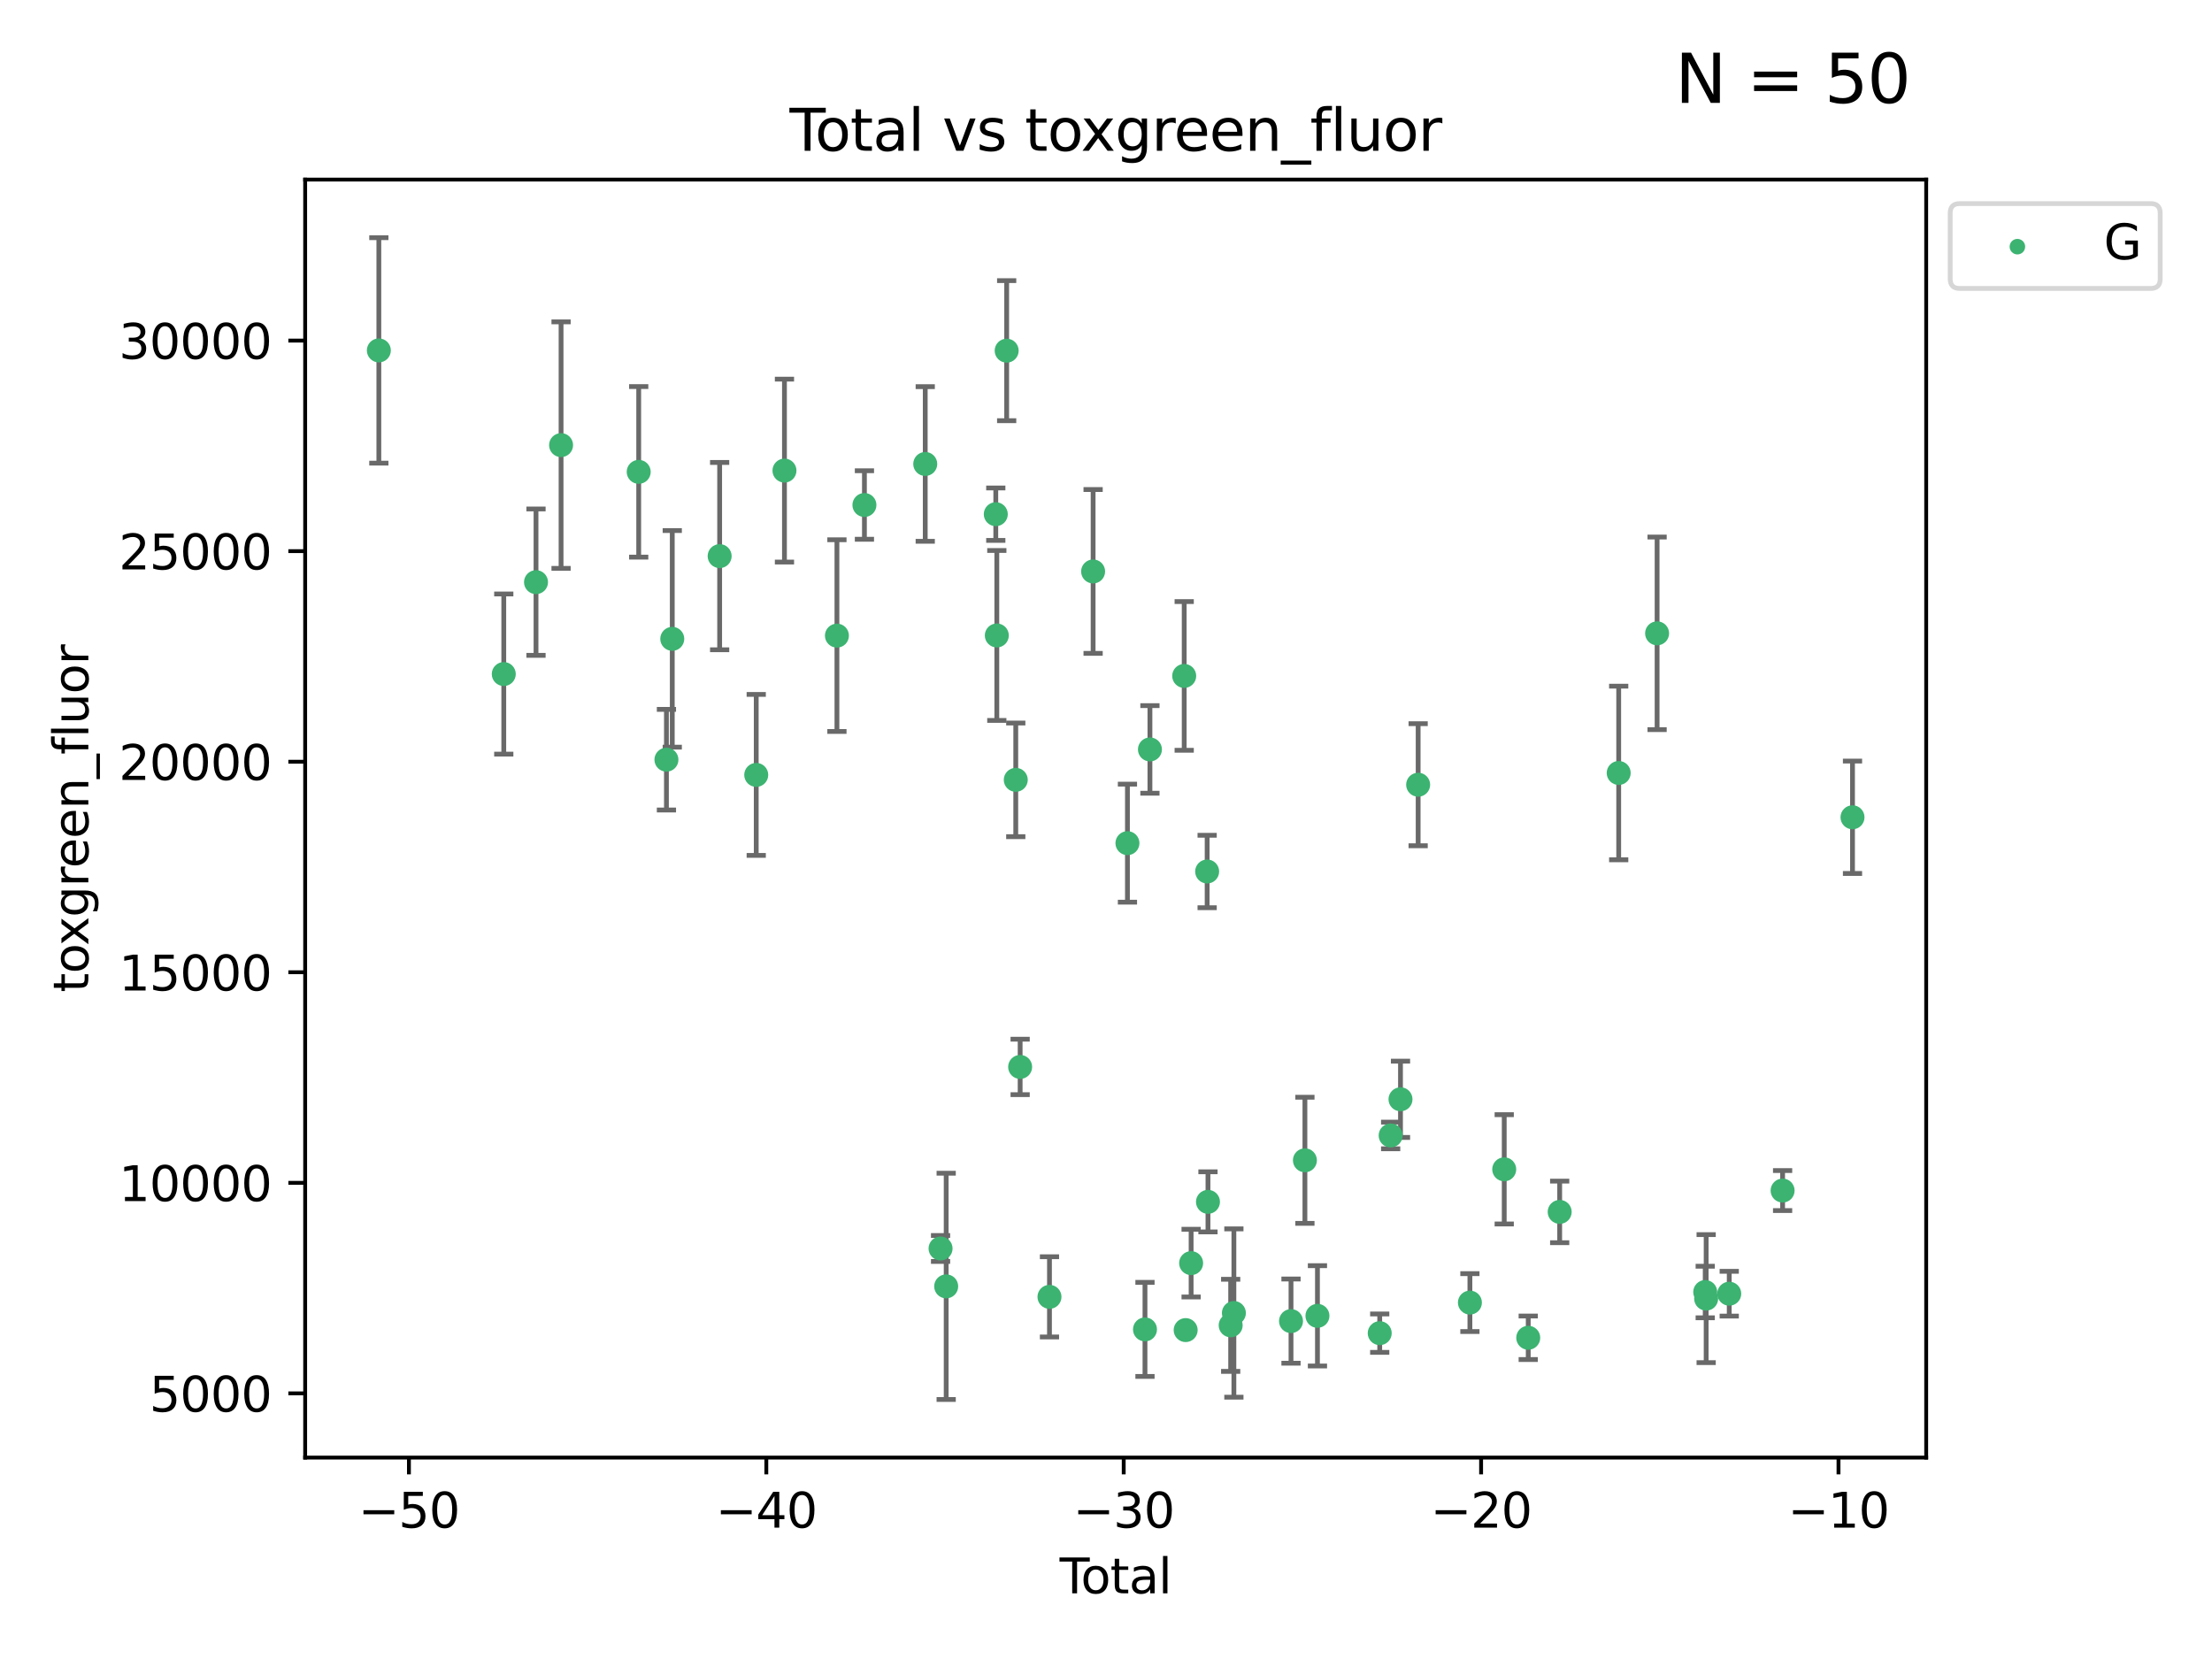 <?xml version="1.0" encoding="utf-8" standalone="no"?>
<!DOCTYPE svg PUBLIC "-//W3C//DTD SVG 1.1//EN"
  "http://www.w3.org/Graphics/SVG/1.1/DTD/svg11.dtd">
<svg xmlns:xlink="http://www.w3.org/1999/xlink" width="460.8pt" height="345.6pt" viewBox="0 0 460.8 345.6" xmlns="http://www.w3.org/2000/svg" version="1.1">
 <defs>
  <style type="text/css">*{stroke-linejoin: round; stroke-linecap: butt}</style>
 </defs>
 <g id="figure_1">
  <g id="patch_1">
   <path d="M 0 345.6 
L 460.8 345.6 
L 460.8 0 
L 0 0 
z
" style="fill: #ffffff"/>
  </g>
  <g id="axes_1">
   <g id="patch_2">
    <path d="M 63.571 303.64 
L 401.26 303.64 
L 401.26 37.411 
L 63.571 37.411 
z
" style="fill: #ffffff"/>
   </g>
   <g id="PathCollection_1">
    <defs>
     <path id="m1c52a07f7c" d="M 0 1.118 
C 0.297 1.118 0.581 1 0.791 0.791 
C 1 0.581 1.118 0.297 1.118 0 
C 1.118 -0.297 1 -0.581 0.791 -0.791 
C 0.581 -1 0.297 -1.118 0 -1.118 
C -0.297 -1.118 -0.581 -1 -0.791 -0.791 
C -1 -0.581 -1.118 -0.297 -1.118 0 
C -1.118 0.297 -1 0.581 -0.791 0.791 
C -0.581 1 -0.297 1.118 0 1.118 
z
" style="stroke: #3cb371"/>
    </defs>
    <g clip-path="url(#p42fc59a3ac)">
     <use xlink:href="#m1c52a07f7c" x="78.921" y="72.997" style="fill: #3cb371; stroke: #3cb371"/>
     <use xlink:href="#m1c52a07f7c" x="104.945" y="140.416" style="fill: #3cb371; stroke: #3cb371"/>
     <use xlink:href="#m1c52a07f7c" x="111.661" y="121.273" style="fill: #3cb371; stroke: #3cb371"/>
     <use xlink:href="#m1c52a07f7c" x="116.882" y="92.727" style="fill: #3cb371; stroke: #3cb371"/>
     <use xlink:href="#m1c52a07f7c" x="133.054" y="98.296" style="fill: #3cb371; stroke: #3cb371"/>
     <use xlink:href="#m1c52a07f7c" x="138.83" y="158.255" style="fill: #3cb371; stroke: #3cb371"/>
     <use xlink:href="#m1c52a07f7c" x="140.045" y="133.085" style="fill: #3cb371; stroke: #3cb371"/>
     <use xlink:href="#m1c52a07f7c" x="149.915" y="115.849" style="fill: #3cb371; stroke: #3cb371"/>
     <use xlink:href="#m1c52a07f7c" x="157.537" y="161.427" style="fill: #3cb371; stroke: #3cb371"/>
     <use xlink:href="#m1c52a07f7c" x="163.418" y="98.031" style="fill: #3cb371; stroke: #3cb371"/>
     <use xlink:href="#m1c52a07f7c" x="174.347" y="132.413" style="fill: #3cb371; stroke: #3cb371"/>
     <use xlink:href="#m1c52a07f7c" x="180.076" y="105.202" style="fill: #3cb371; stroke: #3cb371"/>
     <use xlink:href="#m1c52a07f7c" x="192.744" y="96.654" style="fill: #3cb371; stroke: #3cb371"/>
     <use xlink:href="#m1c52a07f7c" x="195.937" y="260.083" style="fill: #3cb371; stroke: #3cb371"/>
     <use xlink:href="#m1c52a07f7c" x="197.107" y="267.972" style="fill: #3cb371; stroke: #3cb371"/>
     <use xlink:href="#m1c52a07f7c" x="207.44" y="107.117" style="fill: #3cb371; stroke: #3cb371"/>
     <use xlink:href="#m1c52a07f7c" x="207.655" y="132.378" style="fill: #3cb371; stroke: #3cb371"/>
     <use xlink:href="#m1c52a07f7c" x="209.708" y="73.051" style="fill: #3cb371; stroke: #3cb371"/>
     <use xlink:href="#m1c52a07f7c" x="211.603" y="162.455" style="fill: #3cb371; stroke: #3cb371"/>
     <use xlink:href="#m1c52a07f7c" x="212.514" y="222.262" style="fill: #3cb371; stroke: #3cb371"/>
     <use xlink:href="#m1c52a07f7c" x="218.625" y="270.158" style="fill: #3cb371; stroke: #3cb371"/>
     <use xlink:href="#m1c52a07f7c" x="227.715" y="119.045" style="fill: #3cb371; stroke: #3cb371"/>
     <use xlink:href="#m1c52a07f7c" x="234.867" y="175.647" style="fill: #3cb371; stroke: #3cb371"/>
     <use xlink:href="#m1c52a07f7c" x="238.521" y="276.939" style="fill: #3cb371; stroke: #3cb371"/>
     <use xlink:href="#m1c52a07f7c" x="239.552" y="156.122" style="fill: #3cb371; stroke: #3cb371"/>
     <use xlink:href="#m1c52a07f7c" x="246.69" y="140.808" style="fill: #3cb371; stroke: #3cb371"/>
     <use xlink:href="#m1c52a07f7c" x="246.995" y="277.082" style="fill: #3cb371; stroke: #3cb371"/>
     <use xlink:href="#m1c52a07f7c" x="248.132" y="263.132" style="fill: #3cb371; stroke: #3cb371"/>
     <use xlink:href="#m1c52a07f7c" x="251.47" y="181.548" style="fill: #3cb371; stroke: #3cb371"/>
     <use xlink:href="#m1c52a07f7c" x="251.643" y="250.367" style="fill: #3cb371; stroke: #3cb371"/>
     <use xlink:href="#m1c52a07f7c" x="256.372" y="276.09" style="fill: #3cb371; stroke: #3cb371"/>
     <use xlink:href="#m1c52a07f7c" x="257.041" y="273.527" style="fill: #3cb371; stroke: #3cb371"/>
     <use xlink:href="#m1c52a07f7c" x="268.941" y="275.21" style="fill: #3cb371; stroke: #3cb371"/>
     <use xlink:href="#m1c52a07f7c" x="271.837" y="241.714" style="fill: #3cb371; stroke: #3cb371"/>
     <use xlink:href="#m1c52a07f7c" x="274.449" y="274.113" style="fill: #3cb371; stroke: #3cb371"/>
     <use xlink:href="#m1c52a07f7c" x="287.421" y="277.722" style="fill: #3cb371; stroke: #3cb371"/>
     <use xlink:href="#m1c52a07f7c" x="289.699" y="236.539" style="fill: #3cb371; stroke: #3cb371"/>
     <use xlink:href="#m1c52a07f7c" x="291.75" y="229" style="fill: #3cb371; stroke: #3cb371"/>
     <use xlink:href="#m1c52a07f7c" x="295.426" y="163.471" style="fill: #3cb371; stroke: #3cb371"/>
     <use xlink:href="#m1c52a07f7c" x="306.209" y="271.354" style="fill: #3cb371; stroke: #3cb371"/>
     <use xlink:href="#m1c52a07f7c" x="313.358" y="243.591" style="fill: #3cb371; stroke: #3cb371"/>
     <use xlink:href="#m1c52a07f7c" x="318.359" y="278.681" style="fill: #3cb371; stroke: #3cb371"/>
     <use xlink:href="#m1c52a07f7c" x="324.91" y="252.461" style="fill: #3cb371; stroke: #3cb371"/>
     <use xlink:href="#m1c52a07f7c" x="337.204" y="161.024" style="fill: #3cb371; stroke: #3cb371"/>
     <use xlink:href="#m1c52a07f7c" x="345.204" y="131.935" style="fill: #3cb371; stroke: #3cb371"/>
     <use xlink:href="#m1c52a07f7c" x="355.23" y="269.151" style="fill: #3cb371; stroke: #3cb371"/>
     <use xlink:href="#m1c52a07f7c" x="355.424" y="270.526" style="fill: #3cb371; stroke: #3cb371"/>
     <use xlink:href="#m1c52a07f7c" x="360.232" y="269.502" style="fill: #3cb371; stroke: #3cb371"/>
     <use xlink:href="#m1c52a07f7c" x="371.349" y="248.015" style="fill: #3cb371; stroke: #3cb371"/>
     <use xlink:href="#m1c52a07f7c" x="385.911" y="170.254" style="fill: #3cb371; stroke: #3cb371"/>
    </g>
   </g>
   <g id="matplotlib.axis_1">
    <g id="xtick_1">
     <g id="line2d_1">
      <defs>
       <path id="m34dbe4c4c5" d="M 0 0 
L 0 3.5 
" style="stroke: #000000; stroke-width: 0.8"/>
      </defs>
      <g>
       <use xlink:href="#m34dbe4c4c5" x="85.187" y="303.64" style="stroke: #000000; stroke-width: 0.8"/>
      </g>
     </g>
     <g id="text_1">
      <!-- −50 -->
      <g transform="translate(74.634 318.238)scale(0.1 -0.1)">
       <defs>
        <path id="DejaVuSans-2212" d="M 678 2272 
L 4684 2272 
L 4684 1741 
L 678 1741 
L 678 2272 
z
" transform="scale(0.016)"/>
        <path id="DejaVuSans-35" d="M 691 4666 
L 3169 4666 
L 3169 4134 
L 1269 4134 
L 1269 2991 
Q 1406 3038 1543 3061 
Q 1681 3084 1819 3084 
Q 2600 3084 3056 2656 
Q 3513 2228 3513 1497 
Q 3513 744 3044 326 
Q 2575 -91 1722 -91 
Q 1428 -91 1123 -41 
Q 819 9 494 109 
L 494 744 
Q 775 591 1075 516 
Q 1375 441 1709 441 
Q 2250 441 2565 725 
Q 2881 1009 2881 1497 
Q 2881 1984 2565 2268 
Q 2250 2553 1709 2553 
Q 1456 2553 1204 2497 
Q 953 2441 691 2322 
L 691 4666 
z
" transform="scale(0.016)"/>
        <path id="DejaVuSans-30" d="M 2034 4250 
Q 1547 4250 1301 3770 
Q 1056 3291 1056 2328 
Q 1056 1369 1301 889 
Q 1547 409 2034 409 
Q 2525 409 2770 889 
Q 3016 1369 3016 2328 
Q 3016 3291 2770 3770 
Q 2525 4250 2034 4250 
z
M 2034 4750 
Q 2819 4750 3233 4129 
Q 3647 3509 3647 2328 
Q 3647 1150 3233 529 
Q 2819 -91 2034 -91 
Q 1250 -91 836 529 
Q 422 1150 422 2328 
Q 422 3509 836 4129 
Q 1250 4750 2034 4750 
z
" transform="scale(0.016)"/>
       </defs>
       <use xlink:href="#DejaVuSans-2212"/>
       <use xlink:href="#DejaVuSans-35" x="83.789"/>
       <use xlink:href="#DejaVuSans-30" x="147.412"/>
      </g>
     </g>
    </g>
    <g id="xtick_2">
     <g id="line2d_2">
      <g>
       <use xlink:href="#m34dbe4c4c5" x="159.638" y="303.64" style="stroke: #000000; stroke-width: 0.8"/>
      </g>
     </g>
     <g id="text_2">
      <!-- −40 -->
      <g transform="translate(149.086 318.238)scale(0.1 -0.1)">
       <defs>
        <path id="DejaVuSans-34" d="M 2419 4116 
L 825 1625 
L 2419 1625 
L 2419 4116 
z
M 2253 4666 
L 3047 4666 
L 3047 1625 
L 3713 1625 
L 3713 1100 
L 3047 1100 
L 3047 0 
L 2419 0 
L 2419 1100 
L 313 1100 
L 313 1709 
L 2253 4666 
z
" transform="scale(0.016)"/>
       </defs>
       <use xlink:href="#DejaVuSans-2212"/>
       <use xlink:href="#DejaVuSans-34" x="83.789"/>
       <use xlink:href="#DejaVuSans-30" x="147.412"/>
      </g>
     </g>
    </g>
    <g id="xtick_3">
     <g id="line2d_3">
      <g>
       <use xlink:href="#m34dbe4c4c5" x="234.089" y="303.64" style="stroke: #000000; stroke-width: 0.8"/>
      </g>
     </g>
     <g id="text_3">
      <!-- −30 -->
      <g transform="translate(223.537 318.238)scale(0.1 -0.1)">
       <defs>
        <path id="DejaVuSans-33" d="M 2597 2516 
Q 3050 2419 3304 2112 
Q 3559 1806 3559 1356 
Q 3559 666 3084 287 
Q 2609 -91 1734 -91 
Q 1441 -91 1130 -33 
Q 819 25 488 141 
L 488 750 
Q 750 597 1062 519 
Q 1375 441 1716 441 
Q 2309 441 2620 675 
Q 2931 909 2931 1356 
Q 2931 1769 2642 2001 
Q 2353 2234 1838 2234 
L 1294 2234 
L 1294 2753 
L 1863 2753 
Q 2328 2753 2575 2939 
Q 2822 3125 2822 3475 
Q 2822 3834 2567 4026 
Q 2313 4219 1838 4219 
Q 1578 4219 1281 4162 
Q 984 4106 628 3988 
L 628 4550 
Q 988 4650 1302 4700 
Q 1616 4750 1894 4750 
Q 2613 4750 3031 4423 
Q 3450 4097 3450 3541 
Q 3450 3153 3228 2886 
Q 3006 2619 2597 2516 
z
" transform="scale(0.016)"/>
       </defs>
       <use xlink:href="#DejaVuSans-2212"/>
       <use xlink:href="#DejaVuSans-33" x="83.789"/>
       <use xlink:href="#DejaVuSans-30" x="147.412"/>
      </g>
     </g>
    </g>
    <g id="xtick_4">
     <g id="line2d_4">
      <g>
       <use xlink:href="#m34dbe4c4c5" x="308.541" y="303.64" style="stroke: #000000; stroke-width: 0.8"/>
      </g>
     </g>
     <g id="text_4">
      <!-- −20 -->
      <g transform="translate(297.988 318.238)scale(0.1 -0.1)">
       <defs>
        <path id="DejaVuSans-32" d="M 1228 531 
L 3431 531 
L 3431 0 
L 469 0 
L 469 531 
Q 828 903 1448 1529 
Q 2069 2156 2228 2338 
Q 2531 2678 2651 2914 
Q 2772 3150 2772 3378 
Q 2772 3750 2511 3984 
Q 2250 4219 1831 4219 
Q 1534 4219 1204 4116 
Q 875 4013 500 3803 
L 500 4441 
Q 881 4594 1212 4672 
Q 1544 4750 1819 4750 
Q 2544 4750 2975 4387 
Q 3406 4025 3406 3419 
Q 3406 3131 3298 2873 
Q 3191 2616 2906 2266 
Q 2828 2175 2409 1742 
Q 1991 1309 1228 531 
z
" transform="scale(0.016)"/>
       </defs>
       <use xlink:href="#DejaVuSans-2212"/>
       <use xlink:href="#DejaVuSans-32" x="83.789"/>
       <use xlink:href="#DejaVuSans-30" x="147.412"/>
      </g>
     </g>
    </g>
    <g id="xtick_5">
     <g id="line2d_5">
      <g>
       <use xlink:href="#m34dbe4c4c5" x="382.992" y="303.64" style="stroke: #000000; stroke-width: 0.8"/>
      </g>
     </g>
     <g id="text_5">
      <!-- −10 -->
      <g transform="translate(372.44 318.238)scale(0.1 -0.1)">
       <defs>
        <path id="DejaVuSans-31" d="M 794 531 
L 1825 531 
L 1825 4091 
L 703 3866 
L 703 4441 
L 1819 4666 
L 2450 4666 
L 2450 531 
L 3481 531 
L 3481 0 
L 794 0 
L 794 531 
z
" transform="scale(0.016)"/>
       </defs>
       <use xlink:href="#DejaVuSans-2212"/>
       <use xlink:href="#DejaVuSans-31" x="83.789"/>
       <use xlink:href="#DejaVuSans-30" x="147.412"/>
      </g>
     </g>
    </g>
    <g id="text_6">
     <!-- Total -->
     <g transform="translate(220.739 331.917)scale(0.1 -0.1)">
      <defs>
       <path id="DejaVuSans-54" d="M -19 4666 
L 3928 4666 
L 3928 4134 
L 2272 4134 
L 2272 0 
L 1638 0 
L 1638 4134 
L -19 4134 
L -19 4666 
z
" transform="scale(0.016)"/>
       <path id="DejaVuSans-6f" d="M 1959 3097 
Q 1497 3097 1228 2736 
Q 959 2375 959 1747 
Q 959 1119 1226 758 
Q 1494 397 1959 397 
Q 2419 397 2687 759 
Q 2956 1122 2956 1747 
Q 2956 2369 2687 2733 
Q 2419 3097 1959 3097 
z
M 1959 3584 
Q 2709 3584 3137 3096 
Q 3566 2609 3566 1747 
Q 3566 888 3137 398 
Q 2709 -91 1959 -91 
Q 1206 -91 779 398 
Q 353 888 353 1747 
Q 353 2609 779 3096 
Q 1206 3584 1959 3584 
z
" transform="scale(0.016)"/>
       <path id="DejaVuSans-74" d="M 1172 4494 
L 1172 3500 
L 2356 3500 
L 2356 3053 
L 1172 3053 
L 1172 1153 
Q 1172 725 1289 603 
Q 1406 481 1766 481 
L 2356 481 
L 2356 0 
L 1766 0 
Q 1100 0 847 248 
Q 594 497 594 1153 
L 594 3053 
L 172 3053 
L 172 3500 
L 594 3500 
L 594 4494 
L 1172 4494 
z
" transform="scale(0.016)"/>
       <path id="DejaVuSans-61" d="M 2194 1759 
Q 1497 1759 1228 1600 
Q 959 1441 959 1056 
Q 959 750 1161 570 
Q 1363 391 1709 391 
Q 2188 391 2477 730 
Q 2766 1069 2766 1631 
L 2766 1759 
L 2194 1759 
z
M 3341 1997 
L 3341 0 
L 2766 0 
L 2766 531 
Q 2569 213 2275 61 
Q 1981 -91 1556 -91 
Q 1019 -91 701 211 
Q 384 513 384 1019 
Q 384 1609 779 1909 
Q 1175 2209 1959 2209 
L 2766 2209 
L 2766 2266 
Q 2766 2663 2505 2880 
Q 2244 3097 1772 3097 
Q 1472 3097 1187 3025 
Q 903 2953 641 2809 
L 641 3341 
Q 956 3463 1253 3523 
Q 1550 3584 1831 3584 
Q 2591 3584 2966 3190 
Q 3341 2797 3341 1997 
z
" transform="scale(0.016)"/>
       <path id="DejaVuSans-6c" d="M 603 4863 
L 1178 4863 
L 1178 0 
L 603 0 
L 603 4863 
z
" transform="scale(0.016)"/>
      </defs>
      <use xlink:href="#DejaVuSans-54"/>
      <use xlink:href="#DejaVuSans-6f" x="44.084"/>
      <use xlink:href="#DejaVuSans-74" x="105.266"/>
      <use xlink:href="#DejaVuSans-61" x="144.475"/>
      <use xlink:href="#DejaVuSans-6c" x="205.754"/>
     </g>
    </g>
   </g>
   <g id="matplotlib.axis_2">
    <g id="ytick_1">
     <g id="line2d_6">
      <defs>
       <path id="m2bfb6c1c84" d="M 0 0 
L -3.5 0 
" style="stroke: #000000; stroke-width: 0.8"/>
      </defs>
      <g>
       <use xlink:href="#m2bfb6c1c84" x="63.571" y="290.266" style="stroke: #000000; stroke-width: 0.8"/>
      </g>
     </g>
     <g id="text_7">
      <!-- 5000 -->
      <g transform="translate(31.121 294.065)scale(0.1 -0.1)">
       <use xlink:href="#DejaVuSans-35"/>
       <use xlink:href="#DejaVuSans-30" x="63.623"/>
       <use xlink:href="#DejaVuSans-30" x="127.246"/>
       <use xlink:href="#DejaVuSans-30" x="190.869"/>
      </g>
     </g>
    </g>
    <g id="ytick_2">
     <g id="line2d_7">
      <g>
       <use xlink:href="#m2bfb6c1c84" x="63.571" y="246.403" style="stroke: #000000; stroke-width: 0.8"/>
      </g>
     </g>
     <g id="text_8">
      <!-- 10000 -->
      <g transform="translate(24.759 250.202)scale(0.1 -0.1)">
       <use xlink:href="#DejaVuSans-31"/>
       <use xlink:href="#DejaVuSans-30" x="63.623"/>
       <use xlink:href="#DejaVuSans-30" x="127.246"/>
       <use xlink:href="#DejaVuSans-30" x="190.869"/>
       <use xlink:href="#DejaVuSans-30" x="254.492"/>
      </g>
     </g>
    </g>
    <g id="ytick_3">
     <g id="line2d_8">
      <g>
       <use xlink:href="#m2bfb6c1c84" x="63.571" y="202.54" style="stroke: #000000; stroke-width: 0.8"/>
      </g>
     </g>
     <g id="text_9">
      <!-- 15000 -->
      <g transform="translate(24.759 206.339)scale(0.1 -0.1)">
       <use xlink:href="#DejaVuSans-31"/>
       <use xlink:href="#DejaVuSans-35" x="63.623"/>
       <use xlink:href="#DejaVuSans-30" x="127.246"/>
       <use xlink:href="#DejaVuSans-30" x="190.869"/>
       <use xlink:href="#DejaVuSans-30" x="254.492"/>
      </g>
     </g>
    </g>
    <g id="ytick_4">
     <g id="line2d_9">
      <g>
       <use xlink:href="#m2bfb6c1c84" x="63.571" y="158.677" style="stroke: #000000; stroke-width: 0.8"/>
      </g>
     </g>
     <g id="text_10">
      <!-- 20000 -->
      <g transform="translate(24.759 162.477)scale(0.1 -0.1)">
       <use xlink:href="#DejaVuSans-32"/>
       <use xlink:href="#DejaVuSans-30" x="63.623"/>
       <use xlink:href="#DejaVuSans-30" x="127.246"/>
       <use xlink:href="#DejaVuSans-30" x="190.869"/>
       <use xlink:href="#DejaVuSans-30" x="254.492"/>
      </g>
     </g>
    </g>
    <g id="ytick_5">
     <g id="line2d_10">
      <g>
       <use xlink:href="#m2bfb6c1c84" x="63.571" y="114.815" style="stroke: #000000; stroke-width: 0.8"/>
      </g>
     </g>
     <g id="text_11">
      <!-- 25000 -->
      <g transform="translate(24.759 118.614)scale(0.1 -0.1)">
       <use xlink:href="#DejaVuSans-32"/>
       <use xlink:href="#DejaVuSans-35" x="63.623"/>
       <use xlink:href="#DejaVuSans-30" x="127.246"/>
       <use xlink:href="#DejaVuSans-30" x="190.869"/>
       <use xlink:href="#DejaVuSans-30" x="254.492"/>
      </g>
     </g>
    </g>
    <g id="ytick_6">
     <g id="line2d_11">
      <g>
       <use xlink:href="#m2bfb6c1c84" x="63.571" y="70.952" style="stroke: #000000; stroke-width: 0.8"/>
      </g>
     </g>
     <g id="text_12">
      <!-- 30000 -->
      <g transform="translate(24.759 74.751)scale(0.1 -0.1)">
       <use xlink:href="#DejaVuSans-33"/>
       <use xlink:href="#DejaVuSans-30" x="63.623"/>
       <use xlink:href="#DejaVuSans-30" x="127.246"/>
       <use xlink:href="#DejaVuSans-30" x="190.869"/>
       <use xlink:href="#DejaVuSans-30" x="254.492"/>
      </g>
     </g>
    </g>
    <g id="text_13">
     <!-- toxgreen_fluor -->
     <g transform="translate(18.401 206.72)rotate(-90)scale(0.1 -0.1)">
      <defs>
       <path id="DejaVuSans-78" d="M 3513 3500 
L 2247 1797 
L 3578 0 
L 2900 0 
L 1881 1375 
L 863 0 
L 184 0 
L 1544 1831 
L 300 3500 
L 978 3500 
L 1906 2253 
L 2834 3500 
L 3513 3500 
z
" transform="scale(0.016)"/>
       <path id="DejaVuSans-67" d="M 2906 1791 
Q 2906 2416 2648 2759 
Q 2391 3103 1925 3103 
Q 1463 3103 1205 2759 
Q 947 2416 947 1791 
Q 947 1169 1205 825 
Q 1463 481 1925 481 
Q 2391 481 2648 825 
Q 2906 1169 2906 1791 
z
M 3481 434 
Q 3481 -459 3084 -895 
Q 2688 -1331 1869 -1331 
Q 1566 -1331 1297 -1286 
Q 1028 -1241 775 -1147 
L 775 -588 
Q 1028 -725 1275 -790 
Q 1522 -856 1778 -856 
Q 2344 -856 2625 -561 
Q 2906 -266 2906 331 
L 2906 616 
Q 2728 306 2450 153 
Q 2172 0 1784 0 
Q 1141 0 747 490 
Q 353 981 353 1791 
Q 353 2603 747 3093 
Q 1141 3584 1784 3584 
Q 2172 3584 2450 3431 
Q 2728 3278 2906 2969 
L 2906 3500 
L 3481 3500 
L 3481 434 
z
" transform="scale(0.016)"/>
       <path id="DejaVuSans-72" d="M 2631 2963 
Q 2534 3019 2420 3045 
Q 2306 3072 2169 3072 
Q 1681 3072 1420 2755 
Q 1159 2438 1159 1844 
L 1159 0 
L 581 0 
L 581 3500 
L 1159 3500 
L 1159 2956 
Q 1341 3275 1631 3429 
Q 1922 3584 2338 3584 
Q 2397 3584 2469 3576 
Q 2541 3569 2628 3553 
L 2631 2963 
z
" transform="scale(0.016)"/>
       <path id="DejaVuSans-65" d="M 3597 1894 
L 3597 1613 
L 953 1613 
Q 991 1019 1311 708 
Q 1631 397 2203 397 
Q 2534 397 2845 478 
Q 3156 559 3463 722 
L 3463 178 
Q 3153 47 2828 -22 
Q 2503 -91 2169 -91 
Q 1331 -91 842 396 
Q 353 884 353 1716 
Q 353 2575 817 3079 
Q 1281 3584 2069 3584 
Q 2775 3584 3186 3129 
Q 3597 2675 3597 1894 
z
M 3022 2063 
Q 3016 2534 2758 2815 
Q 2500 3097 2075 3097 
Q 1594 3097 1305 2825 
Q 1016 2553 972 2059 
L 3022 2063 
z
" transform="scale(0.016)"/>
       <path id="DejaVuSans-6e" d="M 3513 2113 
L 3513 0 
L 2938 0 
L 2938 2094 
Q 2938 2591 2744 2837 
Q 2550 3084 2163 3084 
Q 1697 3084 1428 2787 
Q 1159 2491 1159 1978 
L 1159 0 
L 581 0 
L 581 3500 
L 1159 3500 
L 1159 2956 
Q 1366 3272 1645 3428 
Q 1925 3584 2291 3584 
Q 2894 3584 3203 3211 
Q 3513 2838 3513 2113 
z
" transform="scale(0.016)"/>
       <path id="DejaVuSans-5f" d="M 3263 -1063 
L 3263 -1509 
L -63 -1509 
L -63 -1063 
L 3263 -1063 
z
" transform="scale(0.016)"/>
       <path id="DejaVuSans-66" d="M 2375 4863 
L 2375 4384 
L 1825 4384 
Q 1516 4384 1395 4259 
Q 1275 4134 1275 3809 
L 1275 3500 
L 2222 3500 
L 2222 3053 
L 1275 3053 
L 1275 0 
L 697 0 
L 697 3053 
L 147 3053 
L 147 3500 
L 697 3500 
L 697 3744 
Q 697 4328 969 4595 
Q 1241 4863 1831 4863 
L 2375 4863 
z
" transform="scale(0.016)"/>
       <path id="DejaVuSans-75" d="M 544 1381 
L 544 3500 
L 1119 3500 
L 1119 1403 
Q 1119 906 1312 657 
Q 1506 409 1894 409 
Q 2359 409 2629 706 
Q 2900 1003 2900 1516 
L 2900 3500 
L 3475 3500 
L 3475 0 
L 2900 0 
L 2900 538 
Q 2691 219 2414 64 
Q 2138 -91 1772 -91 
Q 1169 -91 856 284 
Q 544 659 544 1381 
z
M 1991 3584 
L 1991 3584 
z
" transform="scale(0.016)"/>
      </defs>
      <use xlink:href="#DejaVuSans-74"/>
      <use xlink:href="#DejaVuSans-6f" x="39.209"/>
      <use xlink:href="#DejaVuSans-78" x="97.266"/>
      <use xlink:href="#DejaVuSans-67" x="156.445"/>
      <use xlink:href="#DejaVuSans-72" x="219.922"/>
      <use xlink:href="#DejaVuSans-65" x="258.785"/>
      <use xlink:href="#DejaVuSans-65" x="320.309"/>
      <use xlink:href="#DejaVuSans-6e" x="381.832"/>
      <use xlink:href="#DejaVuSans-5f" x="445.211"/>
      <use xlink:href="#DejaVuSans-66" x="495.211"/>
      <use xlink:href="#DejaVuSans-6c" x="530.416"/>
      <use xlink:href="#DejaVuSans-75" x="558.199"/>
      <use xlink:href="#DejaVuSans-6f" x="621.578"/>
      <use xlink:href="#DejaVuSans-72" x="682.76"/>
     </g>
    </g>
   </g>
   <g id="LineCollection_1">
    <path d="M 78.921 96.481 
L 78.921 49.513 
" clip-path="url(#p42fc59a3ac)" style="fill: none; stroke: #696969"/>
    <path d="M 104.945 157.099 
L 104.945 123.733 
" clip-path="url(#p42fc59a3ac)" style="fill: none; stroke: #696969"/>
    <path d="M 111.661 136.52 
L 111.661 106.027 
" clip-path="url(#p42fc59a3ac)" style="fill: none; stroke: #696969"/>
    <path d="M 116.882 118.404 
L 116.882 67.05 
" clip-path="url(#p42fc59a3ac)" style="fill: none; stroke: #696969"/>
    <path d="M 133.054 116.062 
L 133.054 80.529 
" clip-path="url(#p42fc59a3ac)" style="fill: none; stroke: #696969"/>
    <path d="M 138.83 168.737 
L 138.83 147.774 
" clip-path="url(#p42fc59a3ac)" style="fill: none; stroke: #696969"/>
    <path d="M 140.045 155.648 
L 140.045 110.521 
" clip-path="url(#p42fc59a3ac)" style="fill: none; stroke: #696969"/>
    <path d="M 149.915 135.361 
L 149.915 96.336 
" clip-path="url(#p42fc59a3ac)" style="fill: none; stroke: #696969"/>
    <path d="M 157.537 178.196 
L 157.537 144.657 
" clip-path="url(#p42fc59a3ac)" style="fill: none; stroke: #696969"/>
    <path d="M 163.418 117.085 
L 163.418 78.978 
" clip-path="url(#p42fc59a3ac)" style="fill: none; stroke: #696969"/>
    <path d="M 174.347 152.381 
L 174.347 112.444 
" clip-path="url(#p42fc59a3ac)" style="fill: none; stroke: #696969"/>
    <path d="M 180.076 112.336 
L 180.076 98.067 
" clip-path="url(#p42fc59a3ac)" style="fill: none; stroke: #696969"/>
    <path d="M 192.744 112.76 
L 192.744 80.548 
" clip-path="url(#p42fc59a3ac)" style="fill: none; stroke: #696969"/>
    <path d="M 195.937 262.785 
L 195.937 257.381 
" clip-path="url(#p42fc59a3ac)" style="fill: none; stroke: #696969"/>
    <path d="M 197.107 291.539 
L 197.107 244.406 
" clip-path="url(#p42fc59a3ac)" style="fill: none; stroke: #696969"/>
    <path d="M 207.44 112.579 
L 207.44 101.655 
" clip-path="url(#p42fc59a3ac)" style="fill: none; stroke: #696969"/>
    <path d="M 207.655 150.081 
L 207.655 114.675 
" clip-path="url(#p42fc59a3ac)" style="fill: none; stroke: #696969"/>
    <path d="M 209.708 87.64 
L 209.708 58.462 
" clip-path="url(#p42fc59a3ac)" style="fill: none; stroke: #696969"/>
    <path d="M 211.603 174.293 
L 211.603 150.618 
" clip-path="url(#p42fc59a3ac)" style="fill: none; stroke: #696969"/>
    <path d="M 212.514 228.037 
L 212.514 216.486 
" clip-path="url(#p42fc59a3ac)" style="fill: none; stroke: #696969"/>
    <path d="M 218.625 278.516 
L 218.625 261.799 
" clip-path="url(#p42fc59a3ac)" style="fill: none; stroke: #696969"/>
    <path d="M 227.715 136.112 
L 227.715 101.978 
" clip-path="url(#p42fc59a3ac)" style="fill: none; stroke: #696969"/>
    <path d="M 234.867 187.941 
L 234.867 163.353 
" clip-path="url(#p42fc59a3ac)" style="fill: none; stroke: #696969"/>
    <path d="M 238.521 286.738 
L 238.521 267.141 
" clip-path="url(#p42fc59a3ac)" style="fill: none; stroke: #696969"/>
    <path d="M 239.552 165.245 
L 239.552 146.999 
" clip-path="url(#p42fc59a3ac)" style="fill: none; stroke: #696969"/>
    <path d="M 246.69 156.294 
L 246.69 125.323 
" clip-path="url(#p42fc59a3ac)" style="fill: none; stroke: #696969"/>
    <path d="M 246.995 277.828 
L 246.995 276.337 
" clip-path="url(#p42fc59a3ac)" style="fill: none; stroke: #696969"/>
    <path d="M 248.132 270.184 
L 248.132 256.08 
" clip-path="url(#p42fc59a3ac)" style="fill: none; stroke: #696969"/>
    <path d="M 251.47 189.094 
L 251.47 174.002 
" clip-path="url(#p42fc59a3ac)" style="fill: none; stroke: #696969"/>
    <path d="M 251.643 256.629 
L 251.643 244.105 
" clip-path="url(#p42fc59a3ac)" style="fill: none; stroke: #696969"/>
    <path d="M 256.372 285.683 
L 256.372 266.497 
" clip-path="url(#p42fc59a3ac)" style="fill: none; stroke: #696969"/>
    <path d="M 257.041 291.058 
L 257.041 255.996 
" clip-path="url(#p42fc59a3ac)" style="fill: none; stroke: #696969"/>
    <path d="M 268.941 283.981 
L 268.941 266.439 
" clip-path="url(#p42fc59a3ac)" style="fill: none; stroke: #696969"/>
    <path d="M 271.837 254.85 
L 271.837 228.578 
" clip-path="url(#p42fc59a3ac)" style="fill: none; stroke: #696969"/>
    <path d="M 274.449 284.562 
L 274.449 263.665 
" clip-path="url(#p42fc59a3ac)" style="fill: none; stroke: #696969"/>
    <path d="M 287.421 281.72 
L 287.421 273.723 
" clip-path="url(#p42fc59a3ac)" style="fill: none; stroke: #696969"/>
    <path d="M 289.699 239.314 
L 289.699 233.763 
" clip-path="url(#p42fc59a3ac)" style="fill: none; stroke: #696969"/>
    <path d="M 291.75 236.948 
L 291.75 221.052 
" clip-path="url(#p42fc59a3ac)" style="fill: none; stroke: #696969"/>
    <path d="M 295.426 176.187 
L 295.426 150.755 
" clip-path="url(#p42fc59a3ac)" style="fill: none; stroke: #696969"/>
    <path d="M 306.209 277.386 
L 306.209 265.323 
" clip-path="url(#p42fc59a3ac)" style="fill: none; stroke: #696969"/>
    <path d="M 313.358 254.974 
L 313.358 232.208 
" clip-path="url(#p42fc59a3ac)" style="fill: none; stroke: #696969"/>
    <path d="M 318.359 283.215 
L 318.359 274.148 
" clip-path="url(#p42fc59a3ac)" style="fill: none; stroke: #696969"/>
    <path d="M 324.91 258.875 
L 324.91 246.046 
" clip-path="url(#p42fc59a3ac)" style="fill: none; stroke: #696969"/>
    <path d="M 337.204 179.108 
L 337.204 142.939 
" clip-path="url(#p42fc59a3ac)" style="fill: none; stroke: #696969"/>
    <path d="M 345.204 151.993 
L 345.204 111.877 
" clip-path="url(#p42fc59a3ac)" style="fill: none; stroke: #696969"/>
    <path d="M 355.23 274.52 
L 355.23 263.782 
" clip-path="url(#p42fc59a3ac)" style="fill: none; stroke: #696969"/>
    <path d="M 355.424 283.86 
L 355.424 257.192 
" clip-path="url(#p42fc59a3ac)" style="fill: none; stroke: #696969"/>
    <path d="M 360.232 274.165 
L 360.232 264.839 
" clip-path="url(#p42fc59a3ac)" style="fill: none; stroke: #696969"/>
    <path d="M 371.349 252.183 
L 371.349 243.847 
" clip-path="url(#p42fc59a3ac)" style="fill: none; stroke: #696969"/>
    <path d="M 385.911 181.961 
L 385.911 158.547 
" clip-path="url(#p42fc59a3ac)" style="fill: none; stroke: #696969"/>
   </g>
   <g id="line2d_12">
    <defs>
     <path id="m5bf7f2970f" d="M 2 0 
L -2 -0 
" style="stroke: #696969"/>
    </defs>
    <g clip-path="url(#p42fc59a3ac)">
     <use xlink:href="#m5bf7f2970f" x="78.921" y="96.481" style="fill: #696969; stroke: #696969"/>
     <use xlink:href="#m5bf7f2970f" x="104.945" y="157.099" style="fill: #696969; stroke: #696969"/>
     <use xlink:href="#m5bf7f2970f" x="111.661" y="136.52" style="fill: #696969; stroke: #696969"/>
     <use xlink:href="#m5bf7f2970f" x="116.882" y="118.404" style="fill: #696969; stroke: #696969"/>
     <use xlink:href="#m5bf7f2970f" x="133.054" y="116.062" style="fill: #696969; stroke: #696969"/>
     <use xlink:href="#m5bf7f2970f" x="138.83" y="168.737" style="fill: #696969; stroke: #696969"/>
     <use xlink:href="#m5bf7f2970f" x="140.045" y="155.648" style="fill: #696969; stroke: #696969"/>
     <use xlink:href="#m5bf7f2970f" x="149.915" y="135.361" style="fill: #696969; stroke: #696969"/>
     <use xlink:href="#m5bf7f2970f" x="157.537" y="178.196" style="fill: #696969; stroke: #696969"/>
     <use xlink:href="#m5bf7f2970f" x="163.418" y="117.085" style="fill: #696969; stroke: #696969"/>
     <use xlink:href="#m5bf7f2970f" x="174.347" y="152.381" style="fill: #696969; stroke: #696969"/>
     <use xlink:href="#m5bf7f2970f" x="180.076" y="112.336" style="fill: #696969; stroke: #696969"/>
     <use xlink:href="#m5bf7f2970f" x="192.744" y="112.76" style="fill: #696969; stroke: #696969"/>
     <use xlink:href="#m5bf7f2970f" x="195.937" y="262.785" style="fill: #696969; stroke: #696969"/>
     <use xlink:href="#m5bf7f2970f" x="197.107" y="291.539" style="fill: #696969; stroke: #696969"/>
     <use xlink:href="#m5bf7f2970f" x="207.44" y="112.579" style="fill: #696969; stroke: #696969"/>
     <use xlink:href="#m5bf7f2970f" x="207.655" y="150.081" style="fill: #696969; stroke: #696969"/>
     <use xlink:href="#m5bf7f2970f" x="209.708" y="87.64" style="fill: #696969; stroke: #696969"/>
     <use xlink:href="#m5bf7f2970f" x="211.603" y="174.293" style="fill: #696969; stroke: #696969"/>
     <use xlink:href="#m5bf7f2970f" x="212.514" y="228.037" style="fill: #696969; stroke: #696969"/>
     <use xlink:href="#m5bf7f2970f" x="218.625" y="278.516" style="fill: #696969; stroke: #696969"/>
     <use xlink:href="#m5bf7f2970f" x="227.715" y="136.112" style="fill: #696969; stroke: #696969"/>
     <use xlink:href="#m5bf7f2970f" x="234.867" y="187.941" style="fill: #696969; stroke: #696969"/>
     <use xlink:href="#m5bf7f2970f" x="238.521" y="286.738" style="fill: #696969; stroke: #696969"/>
     <use xlink:href="#m5bf7f2970f" x="239.552" y="165.245" style="fill: #696969; stroke: #696969"/>
     <use xlink:href="#m5bf7f2970f" x="246.69" y="156.294" style="fill: #696969; stroke: #696969"/>
     <use xlink:href="#m5bf7f2970f" x="246.995" y="277.828" style="fill: #696969; stroke: #696969"/>
     <use xlink:href="#m5bf7f2970f" x="248.132" y="270.184" style="fill: #696969; stroke: #696969"/>
     <use xlink:href="#m5bf7f2970f" x="251.47" y="189.094" style="fill: #696969; stroke: #696969"/>
     <use xlink:href="#m5bf7f2970f" x="251.643" y="256.629" style="fill: #696969; stroke: #696969"/>
     <use xlink:href="#m5bf7f2970f" x="256.372" y="285.683" style="fill: #696969; stroke: #696969"/>
     <use xlink:href="#m5bf7f2970f" x="257.041" y="291.058" style="fill: #696969; stroke: #696969"/>
     <use xlink:href="#m5bf7f2970f" x="268.941" y="283.981" style="fill: #696969; stroke: #696969"/>
     <use xlink:href="#m5bf7f2970f" x="271.837" y="254.85" style="fill: #696969; stroke: #696969"/>
     <use xlink:href="#m5bf7f2970f" x="274.449" y="284.562" style="fill: #696969; stroke: #696969"/>
     <use xlink:href="#m5bf7f2970f" x="287.421" y="281.72" style="fill: #696969; stroke: #696969"/>
     <use xlink:href="#m5bf7f2970f" x="289.699" y="239.314" style="fill: #696969; stroke: #696969"/>
     <use xlink:href="#m5bf7f2970f" x="291.75" y="236.948" style="fill: #696969; stroke: #696969"/>
     <use xlink:href="#m5bf7f2970f" x="295.426" y="176.187" style="fill: #696969; stroke: #696969"/>
     <use xlink:href="#m5bf7f2970f" x="306.209" y="277.386" style="fill: #696969; stroke: #696969"/>
     <use xlink:href="#m5bf7f2970f" x="313.358" y="254.974" style="fill: #696969; stroke: #696969"/>
     <use xlink:href="#m5bf7f2970f" x="318.359" y="283.215" style="fill: #696969; stroke: #696969"/>
     <use xlink:href="#m5bf7f2970f" x="324.91" y="258.875" style="fill: #696969; stroke: #696969"/>
     <use xlink:href="#m5bf7f2970f" x="337.204" y="179.108" style="fill: #696969; stroke: #696969"/>
     <use xlink:href="#m5bf7f2970f" x="345.204" y="151.993" style="fill: #696969; stroke: #696969"/>
     <use xlink:href="#m5bf7f2970f" x="355.23" y="274.52" style="fill: #696969; stroke: #696969"/>
     <use xlink:href="#m5bf7f2970f" x="355.424" y="283.86" style="fill: #696969; stroke: #696969"/>
     <use xlink:href="#m5bf7f2970f" x="360.232" y="274.165" style="fill: #696969; stroke: #696969"/>
     <use xlink:href="#m5bf7f2970f" x="371.349" y="252.183" style="fill: #696969; stroke: #696969"/>
     <use xlink:href="#m5bf7f2970f" x="385.911" y="181.961" style="fill: #696969; stroke: #696969"/>
    </g>
   </g>
   <g id="line2d_13">
    <g clip-path="url(#p42fc59a3ac)">
     <use xlink:href="#m5bf7f2970f" x="78.921" y="49.513" style="fill: #696969; stroke: #696969"/>
     <use xlink:href="#m5bf7f2970f" x="104.945" y="123.733" style="fill: #696969; stroke: #696969"/>
     <use xlink:href="#m5bf7f2970f" x="111.661" y="106.027" style="fill: #696969; stroke: #696969"/>
     <use xlink:href="#m5bf7f2970f" x="116.882" y="67.05" style="fill: #696969; stroke: #696969"/>
     <use xlink:href="#m5bf7f2970f" x="133.054" y="80.529" style="fill: #696969; stroke: #696969"/>
     <use xlink:href="#m5bf7f2970f" x="138.83" y="147.774" style="fill: #696969; stroke: #696969"/>
     <use xlink:href="#m5bf7f2970f" x="140.045" y="110.521" style="fill: #696969; stroke: #696969"/>
     <use xlink:href="#m5bf7f2970f" x="149.915" y="96.336" style="fill: #696969; stroke: #696969"/>
     <use xlink:href="#m5bf7f2970f" x="157.537" y="144.657" style="fill: #696969; stroke: #696969"/>
     <use xlink:href="#m5bf7f2970f" x="163.418" y="78.978" style="fill: #696969; stroke: #696969"/>
     <use xlink:href="#m5bf7f2970f" x="174.347" y="112.444" style="fill: #696969; stroke: #696969"/>
     <use xlink:href="#m5bf7f2970f" x="180.076" y="98.067" style="fill: #696969; stroke: #696969"/>
     <use xlink:href="#m5bf7f2970f" x="192.744" y="80.548" style="fill: #696969; stroke: #696969"/>
     <use xlink:href="#m5bf7f2970f" x="195.937" y="257.381" style="fill: #696969; stroke: #696969"/>
     <use xlink:href="#m5bf7f2970f" x="197.107" y="244.406" style="fill: #696969; stroke: #696969"/>
     <use xlink:href="#m5bf7f2970f" x="207.44" y="101.655" style="fill: #696969; stroke: #696969"/>
     <use xlink:href="#m5bf7f2970f" x="207.655" y="114.675" style="fill: #696969; stroke: #696969"/>
     <use xlink:href="#m5bf7f2970f" x="209.708" y="58.462" style="fill: #696969; stroke: #696969"/>
     <use xlink:href="#m5bf7f2970f" x="211.603" y="150.618" style="fill: #696969; stroke: #696969"/>
     <use xlink:href="#m5bf7f2970f" x="212.514" y="216.486" style="fill: #696969; stroke: #696969"/>
     <use xlink:href="#m5bf7f2970f" x="218.625" y="261.799" style="fill: #696969; stroke: #696969"/>
     <use xlink:href="#m5bf7f2970f" x="227.715" y="101.978" style="fill: #696969; stroke: #696969"/>
     <use xlink:href="#m5bf7f2970f" x="234.867" y="163.353" style="fill: #696969; stroke: #696969"/>
     <use xlink:href="#m5bf7f2970f" x="238.521" y="267.141" style="fill: #696969; stroke: #696969"/>
     <use xlink:href="#m5bf7f2970f" x="239.552" y="146.999" style="fill: #696969; stroke: #696969"/>
     <use xlink:href="#m5bf7f2970f" x="246.69" y="125.323" style="fill: #696969; stroke: #696969"/>
     <use xlink:href="#m5bf7f2970f" x="246.995" y="276.337" style="fill: #696969; stroke: #696969"/>
     <use xlink:href="#m5bf7f2970f" x="248.132" y="256.08" style="fill: #696969; stroke: #696969"/>
     <use xlink:href="#m5bf7f2970f" x="251.47" y="174.002" style="fill: #696969; stroke: #696969"/>
     <use xlink:href="#m5bf7f2970f" x="251.643" y="244.105" style="fill: #696969; stroke: #696969"/>
     <use xlink:href="#m5bf7f2970f" x="256.372" y="266.497" style="fill: #696969; stroke: #696969"/>
     <use xlink:href="#m5bf7f2970f" x="257.041" y="255.996" style="fill: #696969; stroke: #696969"/>
     <use xlink:href="#m5bf7f2970f" x="268.941" y="266.439" style="fill: #696969; stroke: #696969"/>
     <use xlink:href="#m5bf7f2970f" x="271.837" y="228.578" style="fill: #696969; stroke: #696969"/>
     <use xlink:href="#m5bf7f2970f" x="274.449" y="263.665" style="fill: #696969; stroke: #696969"/>
     <use xlink:href="#m5bf7f2970f" x="287.421" y="273.723" style="fill: #696969; stroke: #696969"/>
     <use xlink:href="#m5bf7f2970f" x="289.699" y="233.763" style="fill: #696969; stroke: #696969"/>
     <use xlink:href="#m5bf7f2970f" x="291.75" y="221.052" style="fill: #696969; stroke: #696969"/>
     <use xlink:href="#m5bf7f2970f" x="295.426" y="150.755" style="fill: #696969; stroke: #696969"/>
     <use xlink:href="#m5bf7f2970f" x="306.209" y="265.323" style="fill: #696969; stroke: #696969"/>
     <use xlink:href="#m5bf7f2970f" x="313.358" y="232.208" style="fill: #696969; stroke: #696969"/>
     <use xlink:href="#m5bf7f2970f" x="318.359" y="274.148" style="fill: #696969; stroke: #696969"/>
     <use xlink:href="#m5bf7f2970f" x="324.91" y="246.046" style="fill: #696969; stroke: #696969"/>
     <use xlink:href="#m5bf7f2970f" x="337.204" y="142.939" style="fill: #696969; stroke: #696969"/>
     <use xlink:href="#m5bf7f2970f" x="345.204" y="111.877" style="fill: #696969; stroke: #696969"/>
     <use xlink:href="#m5bf7f2970f" x="355.23" y="263.782" style="fill: #696969; stroke: #696969"/>
     <use xlink:href="#m5bf7f2970f" x="355.424" y="257.192" style="fill: #696969; stroke: #696969"/>
     <use xlink:href="#m5bf7f2970f" x="360.232" y="264.839" style="fill: #696969; stroke: #696969"/>
     <use xlink:href="#m5bf7f2970f" x="371.349" y="243.847" style="fill: #696969; stroke: #696969"/>
     <use xlink:href="#m5bf7f2970f" x="385.911" y="158.547" style="fill: #696969; stroke: #696969"/>
    </g>
   </g>
   <g id="line2d_14">
    <defs>
     <path id="me8b5e88282" d="M 0 2 
C 0.53 2 1.039 1.789 1.414 1.414 
C 1.789 1.039 2 0.53 2 0 
C 2 -0.53 1.789 -1.039 1.414 -1.414 
C 1.039 -1.789 0.53 -2 0 -2 
C -0.53 -2 -1.039 -1.789 -1.414 -1.414 
C -1.789 -1.039 -2 -0.53 -2 0 
C -2 0.53 -1.789 1.039 -1.414 1.414 
C -1.039 1.789 -0.53 2 0 2 
z
" style="stroke: #3cb371"/>
    </defs>
    <g clip-path="url(#p42fc59a3ac)">
     <use xlink:href="#me8b5e88282" x="78.921" y="72.997" style="fill: #3cb371; stroke: #3cb371"/>
     <use xlink:href="#me8b5e88282" x="104.945" y="140.416" style="fill: #3cb371; stroke: #3cb371"/>
     <use xlink:href="#me8b5e88282" x="111.661" y="121.273" style="fill: #3cb371; stroke: #3cb371"/>
     <use xlink:href="#me8b5e88282" x="116.882" y="92.727" style="fill: #3cb371; stroke: #3cb371"/>
     <use xlink:href="#me8b5e88282" x="133.054" y="98.296" style="fill: #3cb371; stroke: #3cb371"/>
     <use xlink:href="#me8b5e88282" x="138.83" y="158.255" style="fill: #3cb371; stroke: #3cb371"/>
     <use xlink:href="#me8b5e88282" x="140.045" y="133.085" style="fill: #3cb371; stroke: #3cb371"/>
     <use xlink:href="#me8b5e88282" x="149.915" y="115.849" style="fill: #3cb371; stroke: #3cb371"/>
     <use xlink:href="#me8b5e88282" x="157.537" y="161.427" style="fill: #3cb371; stroke: #3cb371"/>
     <use xlink:href="#me8b5e88282" x="163.418" y="98.031" style="fill: #3cb371; stroke: #3cb371"/>
     <use xlink:href="#me8b5e88282" x="174.347" y="132.413" style="fill: #3cb371; stroke: #3cb371"/>
     <use xlink:href="#me8b5e88282" x="180.076" y="105.202" style="fill: #3cb371; stroke: #3cb371"/>
     <use xlink:href="#me8b5e88282" x="192.744" y="96.654" style="fill: #3cb371; stroke: #3cb371"/>
     <use xlink:href="#me8b5e88282" x="195.937" y="260.083" style="fill: #3cb371; stroke: #3cb371"/>
     <use xlink:href="#me8b5e88282" x="197.107" y="267.972" style="fill: #3cb371; stroke: #3cb371"/>
     <use xlink:href="#me8b5e88282" x="207.44" y="107.117" style="fill: #3cb371; stroke: #3cb371"/>
     <use xlink:href="#me8b5e88282" x="207.655" y="132.378" style="fill: #3cb371; stroke: #3cb371"/>
     <use xlink:href="#me8b5e88282" x="209.708" y="73.051" style="fill: #3cb371; stroke: #3cb371"/>
     <use xlink:href="#me8b5e88282" x="211.603" y="162.455" style="fill: #3cb371; stroke: #3cb371"/>
     <use xlink:href="#me8b5e88282" x="212.514" y="222.262" style="fill: #3cb371; stroke: #3cb371"/>
     <use xlink:href="#me8b5e88282" x="218.625" y="270.158" style="fill: #3cb371; stroke: #3cb371"/>
     <use xlink:href="#me8b5e88282" x="227.715" y="119.045" style="fill: #3cb371; stroke: #3cb371"/>
     <use xlink:href="#me8b5e88282" x="234.867" y="175.647" style="fill: #3cb371; stroke: #3cb371"/>
     <use xlink:href="#me8b5e88282" x="238.521" y="276.939" style="fill: #3cb371; stroke: #3cb371"/>
     <use xlink:href="#me8b5e88282" x="239.552" y="156.122" style="fill: #3cb371; stroke: #3cb371"/>
     <use xlink:href="#me8b5e88282" x="246.69" y="140.808" style="fill: #3cb371; stroke: #3cb371"/>
     <use xlink:href="#me8b5e88282" x="246.995" y="277.082" style="fill: #3cb371; stroke: #3cb371"/>
     <use xlink:href="#me8b5e88282" x="248.132" y="263.132" style="fill: #3cb371; stroke: #3cb371"/>
     <use xlink:href="#me8b5e88282" x="251.47" y="181.548" style="fill: #3cb371; stroke: #3cb371"/>
     <use xlink:href="#me8b5e88282" x="251.643" y="250.367" style="fill: #3cb371; stroke: #3cb371"/>
     <use xlink:href="#me8b5e88282" x="256.372" y="276.09" style="fill: #3cb371; stroke: #3cb371"/>
     <use xlink:href="#me8b5e88282" x="257.041" y="273.527" style="fill: #3cb371; stroke: #3cb371"/>
     <use xlink:href="#me8b5e88282" x="268.941" y="275.21" style="fill: #3cb371; stroke: #3cb371"/>
     <use xlink:href="#me8b5e88282" x="271.837" y="241.714" style="fill: #3cb371; stroke: #3cb371"/>
     <use xlink:href="#me8b5e88282" x="274.449" y="274.113" style="fill: #3cb371; stroke: #3cb371"/>
     <use xlink:href="#me8b5e88282" x="287.421" y="277.722" style="fill: #3cb371; stroke: #3cb371"/>
     <use xlink:href="#me8b5e88282" x="289.699" y="236.539" style="fill: #3cb371; stroke: #3cb371"/>
     <use xlink:href="#me8b5e88282" x="291.75" y="229" style="fill: #3cb371; stroke: #3cb371"/>
     <use xlink:href="#me8b5e88282" x="295.426" y="163.471" style="fill: #3cb371; stroke: #3cb371"/>
     <use xlink:href="#me8b5e88282" x="306.209" y="271.354" style="fill: #3cb371; stroke: #3cb371"/>
     <use xlink:href="#me8b5e88282" x="313.358" y="243.591" style="fill: #3cb371; stroke: #3cb371"/>
     <use xlink:href="#me8b5e88282" x="318.359" y="278.681" style="fill: #3cb371; stroke: #3cb371"/>
     <use xlink:href="#me8b5e88282" x="324.91" y="252.461" style="fill: #3cb371; stroke: #3cb371"/>
     <use xlink:href="#me8b5e88282" x="337.204" y="161.024" style="fill: #3cb371; stroke: #3cb371"/>
     <use xlink:href="#me8b5e88282" x="345.204" y="131.935" style="fill: #3cb371; stroke: #3cb371"/>
     <use xlink:href="#me8b5e88282" x="355.23" y="269.151" style="fill: #3cb371; stroke: #3cb371"/>
     <use xlink:href="#me8b5e88282" x="355.424" y="270.526" style="fill: #3cb371; stroke: #3cb371"/>
     <use xlink:href="#me8b5e88282" x="360.232" y="269.502" style="fill: #3cb371; stroke: #3cb371"/>
     <use xlink:href="#me8b5e88282" x="371.349" y="248.015" style="fill: #3cb371; stroke: #3cb371"/>
     <use xlink:href="#me8b5e88282" x="385.911" y="170.254" style="fill: #3cb371; stroke: #3cb371"/>
    </g>
   </g>
   <g id="patch_3">
    <path d="M 63.571 303.64 
L 63.571 37.411 
" style="fill: none; stroke: #000000; stroke-width: 0.8; stroke-linejoin: miter; stroke-linecap: square"/>
   </g>
   <g id="patch_4">
    <path d="M 401.26 303.64 
L 401.26 37.411 
" style="fill: none; stroke: #000000; stroke-width: 0.8; stroke-linejoin: miter; stroke-linecap: square"/>
   </g>
   <g id="patch_5">
    <path d="M 63.571 303.64 
L 401.26 303.64 
" style="fill: none; stroke: #000000; stroke-width: 0.8; stroke-linejoin: miter; stroke-linecap: square"/>
   </g>
   <g id="patch_6">
    <path d="M 63.571 37.411 
L 401.26 37.411 
" style="fill: none; stroke: #000000; stroke-width: 0.8; stroke-linejoin: miter; stroke-linecap: square"/>
   </g>
   <g id="text_14">
    <!-- N = 50 -->
    <g transform="translate(348.964 21.426)scale(0.14 -0.14)">
     <defs>
      <path id="DejaVuSans-4e" d="M 628 4666 
L 1478 4666 
L 3547 763 
L 3547 4666 
L 4159 4666 
L 4159 0 
L 3309 0 
L 1241 3903 
L 1241 0 
L 628 0 
L 628 4666 
z
" transform="scale(0.016)"/>
      <path id="DejaVuSans-20" transform="scale(0.016)"/>
      <path id="DejaVuSans-3d" d="M 678 2906 
L 4684 2906 
L 4684 2381 
L 678 2381 
L 678 2906 
z
M 678 1631 
L 4684 1631 
L 4684 1100 
L 678 1100 
L 678 1631 
z
" transform="scale(0.016)"/>
     </defs>
     <use xlink:href="#DejaVuSans-4e"/>
     <use xlink:href="#DejaVuSans-20" x="74.805"/>
     <use xlink:href="#DejaVuSans-3d" x="106.592"/>
     <use xlink:href="#DejaVuSans-20" x="190.381"/>
     <use xlink:href="#DejaVuSans-35" x="222.168"/>
     <use xlink:href="#DejaVuSans-30" x="285.791"/>
    </g>
   </g>
   <g id="text_15">
    <!-- Total vs toxgreen_fluor -->
    <g transform="translate(164.48 31.411)scale(0.12 -0.12)">
     <defs>
      <path id="DejaVuSans-76" d="M 191 3500 
L 800 3500 
L 1894 563 
L 2988 3500 
L 3597 3500 
L 2284 0 
L 1503 0 
L 191 3500 
z
" transform="scale(0.016)"/>
      <path id="DejaVuSans-73" d="M 2834 3397 
L 2834 2853 
Q 2591 2978 2328 3040 
Q 2066 3103 1784 3103 
Q 1356 3103 1142 2972 
Q 928 2841 928 2578 
Q 928 2378 1081 2264 
Q 1234 2150 1697 2047 
L 1894 2003 
Q 2506 1872 2764 1633 
Q 3022 1394 3022 966 
Q 3022 478 2636 193 
Q 2250 -91 1575 -91 
Q 1294 -91 989 -36 
Q 684 19 347 128 
L 347 722 
Q 666 556 975 473 
Q 1284 391 1588 391 
Q 1994 391 2212 530 
Q 2431 669 2431 922 
Q 2431 1156 2273 1281 
Q 2116 1406 1581 1522 
L 1381 1569 
Q 847 1681 609 1914 
Q 372 2147 372 2553 
Q 372 3047 722 3315 
Q 1072 3584 1716 3584 
Q 2034 3584 2315 3537 
Q 2597 3491 2834 3397 
z
" transform="scale(0.016)"/>
     </defs>
     <use xlink:href="#DejaVuSans-54"/>
     <use xlink:href="#DejaVuSans-6f" x="44.084"/>
     <use xlink:href="#DejaVuSans-74" x="105.266"/>
     <use xlink:href="#DejaVuSans-61" x="144.475"/>
     <use xlink:href="#DejaVuSans-6c" x="205.754"/>
     <use xlink:href="#DejaVuSans-20" x="233.537"/>
     <use xlink:href="#DejaVuSans-76" x="265.324"/>
     <use xlink:href="#DejaVuSans-73" x="324.504"/>
     <use xlink:href="#DejaVuSans-20" x="376.604"/>
     <use xlink:href="#DejaVuSans-74" x="408.391"/>
     <use xlink:href="#DejaVuSans-6f" x="447.6"/>
     <use xlink:href="#DejaVuSans-78" x="505.656"/>
     <use xlink:href="#DejaVuSans-67" x="564.836"/>
     <use xlink:href="#DejaVuSans-72" x="628.312"/>
     <use xlink:href="#DejaVuSans-65" x="667.176"/>
     <use xlink:href="#DejaVuSans-65" x="728.699"/>
     <use xlink:href="#DejaVuSans-6e" x="790.223"/>
     <use xlink:href="#DejaVuSans-5f" x="853.602"/>
     <use xlink:href="#DejaVuSans-66" x="903.602"/>
     <use xlink:href="#DejaVuSans-6c" x="938.807"/>
     <use xlink:href="#DejaVuSans-75" x="966.59"/>
     <use xlink:href="#DejaVuSans-6f" x="1029.969"/>
     <use xlink:href="#DejaVuSans-72" x="1091.15"/>
    </g>
   </g>
   <g id="legend_1">
    <g id="patch_7">
     <path d="M 408.26 60.089 
L 448.008 60.089 
Q 450.008 60.089 450.008 58.089 
L 450.008 44.411 
Q 450.008 42.411 448.008 42.411 
L 408.26 42.411 
Q 406.26 42.411 406.26 44.411 
L 406.26 58.089 
Q 406.26 60.089 408.26 60.089 
z
" style="fill: #ffffff; opacity: 0.8; stroke: #cccccc; stroke-linejoin: miter"/>
    </g>
    <g id="PathCollection_2">
     <g>
      <use xlink:href="#m1c52a07f7c" x="420.26" y="51.385" style="fill: #3cb371; stroke: #3cb371"/>
     </g>
    </g>
    <g id="text_16">
     <!-- G -->
     <g transform="translate(438.26 54.01)scale(0.1 -0.1)">
      <defs>
       <path id="DejaVuSans-47" d="M 3809 666 
L 3809 1919 
L 2778 1919 
L 2778 2438 
L 4434 2438 
L 4434 434 
Q 4069 175 3628 42 
Q 3188 -91 2688 -91 
Q 1594 -91 976 548 
Q 359 1188 359 2328 
Q 359 3472 976 4111 
Q 1594 4750 2688 4750 
Q 3144 4750 3555 4637 
Q 3966 4525 4313 4306 
L 4313 3634 
Q 3963 3931 3569 4081 
Q 3175 4231 2741 4231 
Q 1884 4231 1454 3753 
Q 1025 3275 1025 2328 
Q 1025 1384 1454 906 
Q 1884 428 2741 428 
Q 3075 428 3337 486 
Q 3600 544 3809 666 
z
" transform="scale(0.016)"/>
      </defs>
      <use xlink:href="#DejaVuSans-47"/>
     </g>
    </g>
   </g>
  </g>
 </g>
 <defs>
  <clipPath id="p42fc59a3ac">
   <rect x="63.571" y="37.411" width="337.689" height="266.229"/>
  </clipPath>
 </defs>
</svg>
